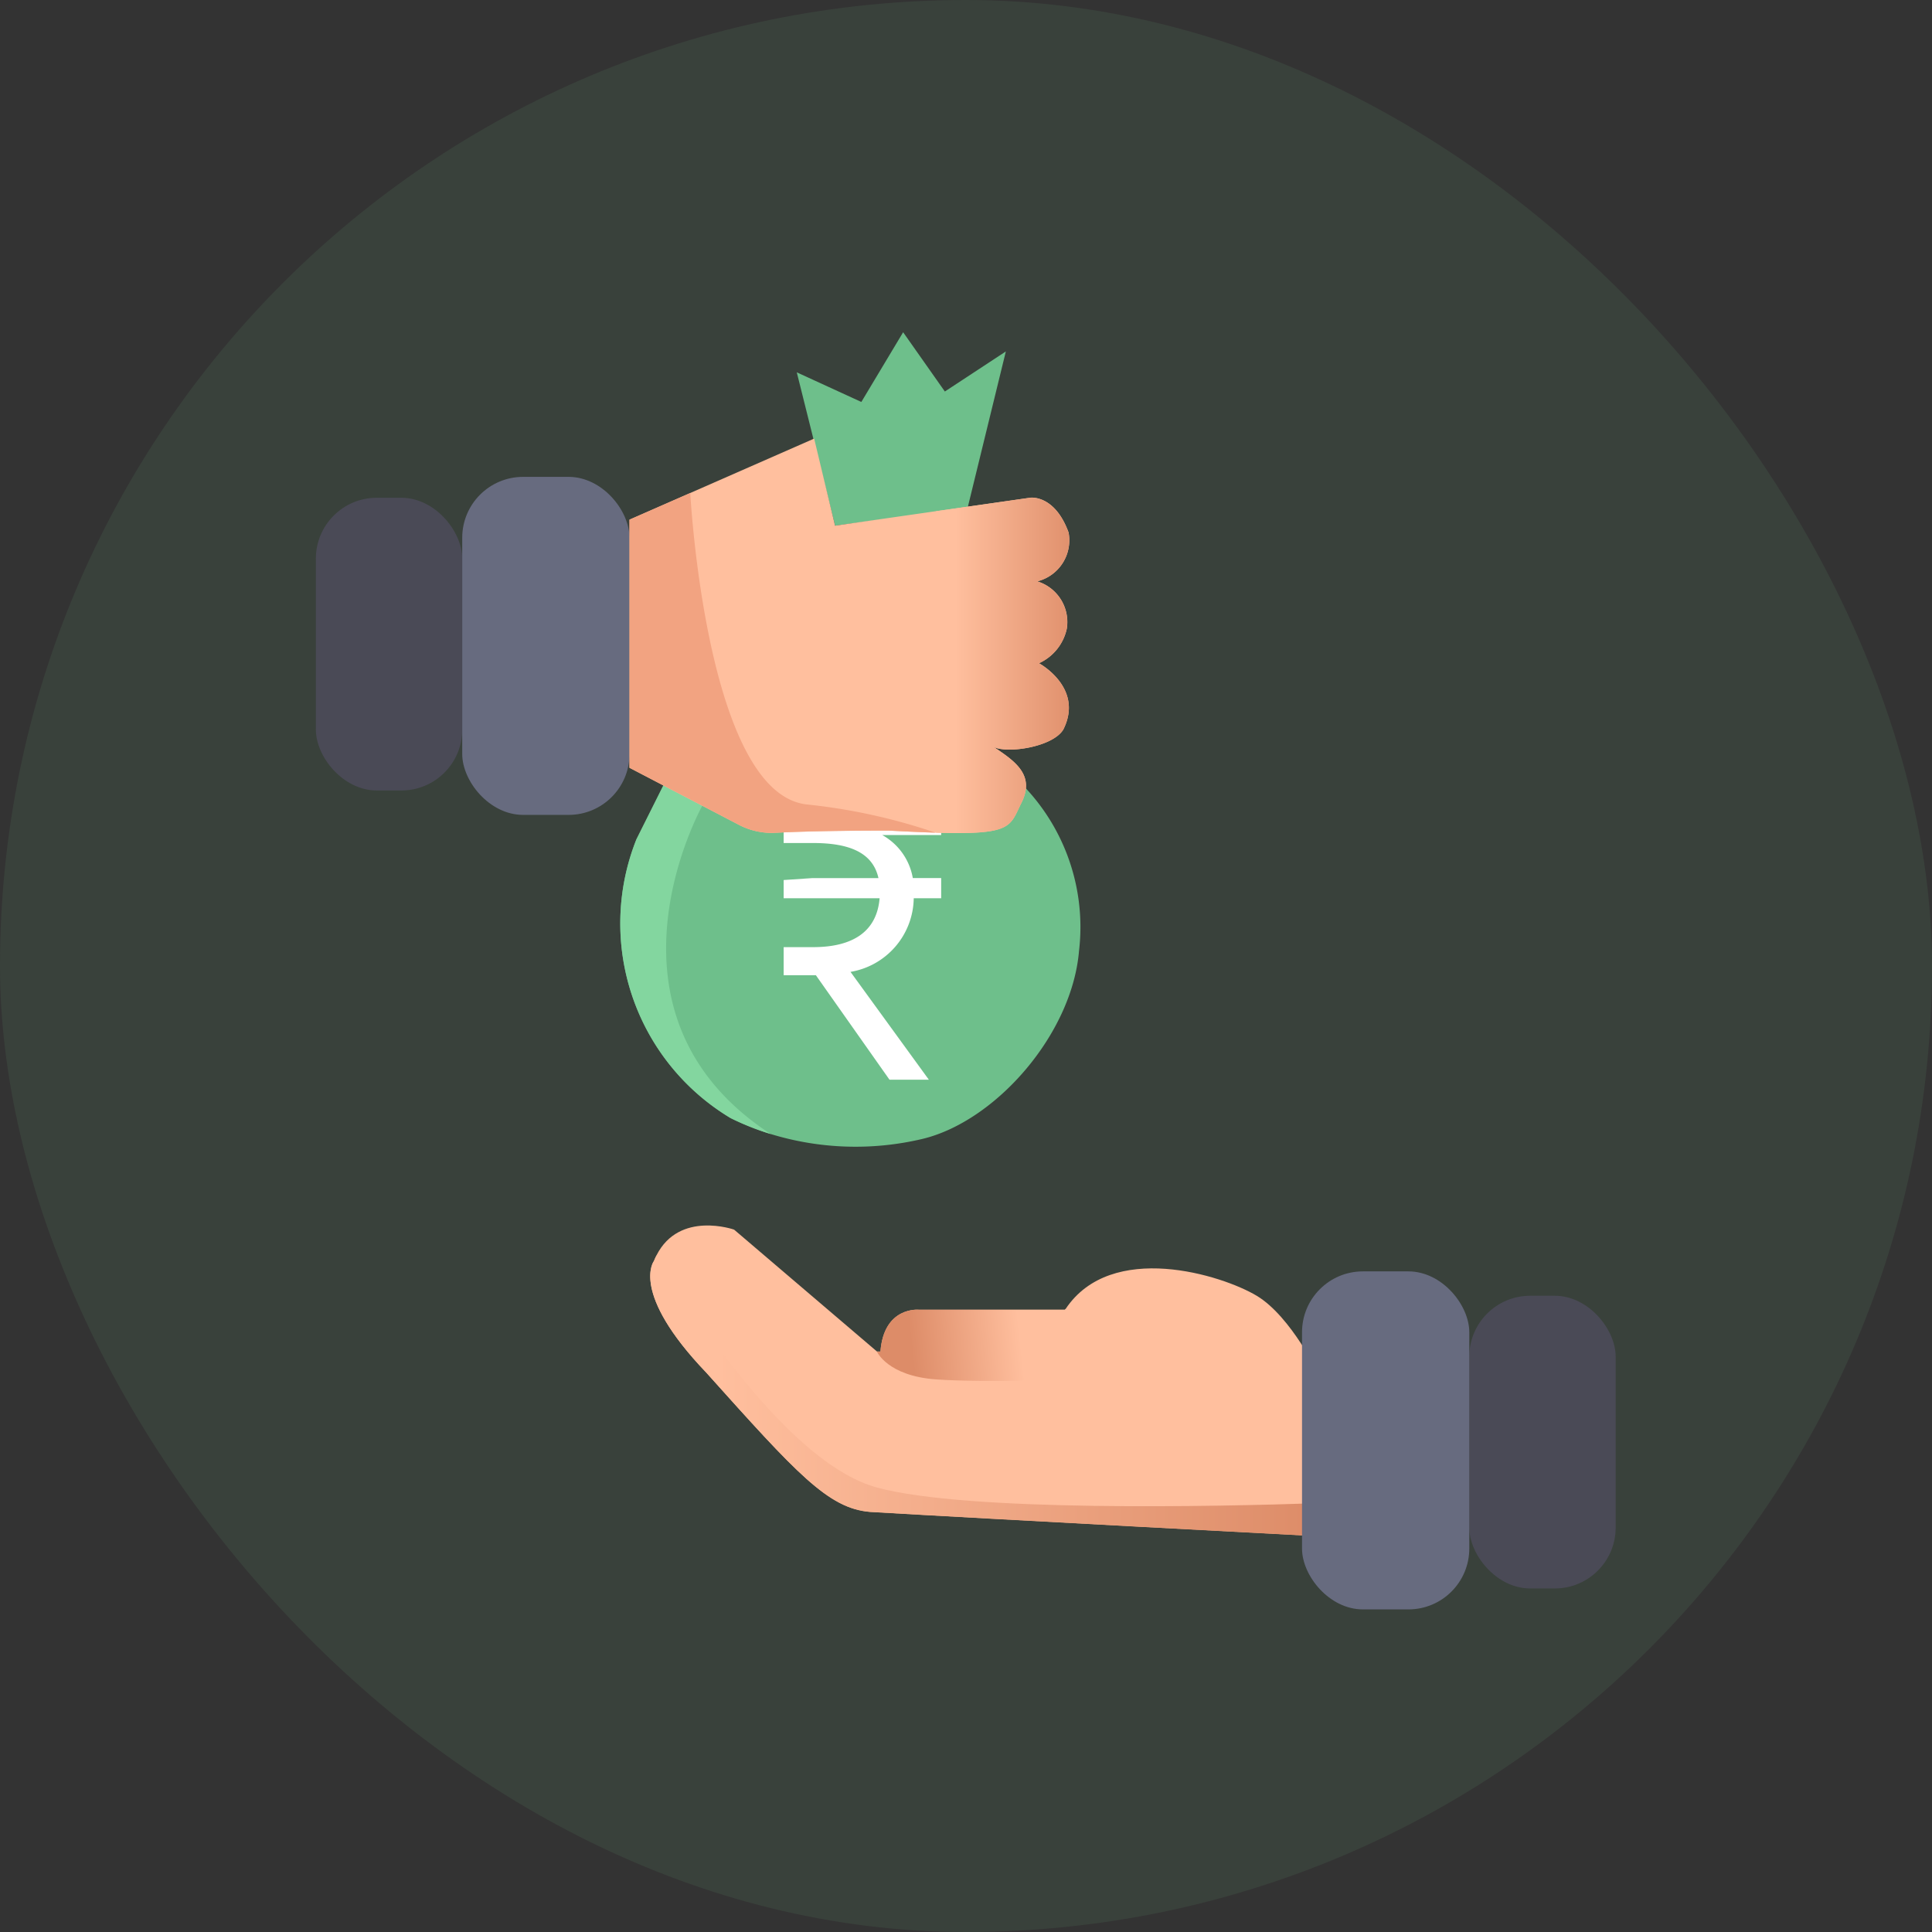 <svg xmlns="http://www.w3.org/2000/svg" xmlns:xlink="http://www.w3.org/1999/xlink" width="93" height="93" viewBox="0 0 93 93">
    <rect x="0" y="0" width="93" height="93" fill="#333333" stroke="none"/>
    <defs>
        <linearGradient id="qfraqitgnc" x1="1.082" y1=".478" x2=".16" y2=".516" gradientUnits="objectBoundingBox">
            <stop offset=".4" stop-color="#ffbf9e"/>
            <stop offset=".99" stop-color="#dd8c68"/>
        </linearGradient>
        <linearGradient id="ifo8vb86fa" y1=".5" x2="1" y2=".5" gradientUnits="objectBoundingBox">
            <stop offset=".13" stop-color="#ffbf9e"/>
            <stop offset=".99" stop-color="#dd8c68"/>
        </linearGradient>
        <linearGradient id="pax3nji8pd" x1="0" y1=".5" x2="1" y2=".5" xlink:href="#ifo8vb86fa"/>
        <clipPath id="ml5g5nm6rb">
            <rect data-name="Rectangle 6526" width="93" height="93" rx="46.5" transform="translate(155 647)" style="fill:#000036;opacity:.05"/>
        </clipPath>
    </defs>
    <g data-name="Mask Group 73" transform="translate(-155 -647)" style="clip-path:url(#ml5g5nm6rb)">
        <g data-name="Dash Category Icons_Advance Salary" transform="translate(153.139 645.141)">
            <path data-name="Rectangle 6521" style="opacity:.1;fill:#6ebf8b" d="M0 0h96.72v96.72H0z"/>
            <path data-name="Path 1192" d="M375.565 426.548c-.335 4.029-4.021 8.218-7.548 9.058a13.962 13.962 0 0 1-7.3-.239 12.736 12.736 0 0 1-1.929-.768 10.926 10.926 0 0 1-4.529-13.419l2.013-4.026.8-.089c2.859-.285 12.545-1.1 14.967.757a9.8 9.8 0 0 1 3.526 8.726z" transform="translate(-321.763 -378.921)" style="fill:#6ebf8b"/>
            <path data-name="Path 1193" d="M360.719 439.692a12.723 12.723 0 0 1-1.929-.768 10.926 10.926 0 0 1-4.529-13.419l2.013-4.026.8-.089.357 2.5s-5.603 9.999 3.288 15.802z" transform="translate(-321.763 -383.246)" style="fill:#83d69f"/>
            <path data-name="Path 1194" d="M401.755 683.387v7.719s-15.935-.839-21.638-1.175c-2.012-.168-3.522-1.845-7.884-6.709-3.69-3.857-2.516-5.367-2.516-5.367.039-.1.081-.188.125-.275 1.1-2.166 3.734-1.234 3.734-1.234l6.879 5.868h.168c.168-2.181 1.845-2.012 1.845-2.012h7.041l.026-.039c2.2-3.3 7.53-1.635 9.2-.632s3.02 3.856 3.02 3.856z" transform="translate(-336.378 -615.297)" style="fill:#ffbf9e"/>
            <path data-name="Path 1195" d="M501.689 724.594s-4.529.167-6.877 0-2.852-1.342-2.852-1.342h.168c.168-2.181 1.845-2.012 1.845-2.012h7.041l.026-.039.143.039z" transform="translate(-447.888 -656.335)" style="fill:url(#qfraqitgnc)"/>
            <path data-name="Path 1196" d="M401.755 704.161v1.6s-15.935-.839-21.638-1.175c-2.012-.168-3.522-1.845-7.884-6.709-3.69-3.857-2.516-5.367-2.516-5.367.039-.1.081-.188.125-.275 2.145 3.523 6.6 10.082 10.612 11.176 4.346 1.181 16.346.92 21.301.75z" transform="translate(-336.378 -629.947)" style="fill:url(#ifo8vb86fa)"/>
            <path data-name="Path 1197" d="m448.68 195.65 1.845 7.381 6.374-.839 1.845-7.548-2.936 1.929-2.008-2.853-2.012 3.356z" transform="translate(-408.465 -175.868)" style="fill:#6ebf8b"/>
            <path data-name="Path 1198" d="M449.171 454.39h-7.581v1.354h1.416c1.759 0 2.873.466 3.148 1.688h-3.171l-1.393.094v.877h4.619c-.133 1.6-1.285 2.353-3.2 2.353h-1.419v1.353h1.552l3.543 5.028h1.894l-3.771-5.19a3.648 3.648 0 0 0 3.044-3.545h1.321v-.972h-1.366a2.941 2.941 0 0 0-1.471-2.07h2.837z" transform="translate(-402.007 -413.305)" style="fill:#fff"/>
            <rect data-name="Rectangle 6522" width="7.046" height="14.09" rx="2.93" transform="translate(17.066 25.82)" style="fill:#4a4a56"/>
            <rect data-name="Rectangle 6523" width="8.052" height="16.271" rx="2.93" transform="translate(24.111 24.814)" style="fill:#676b7f"/>
            <rect data-name="Rectangle 6524" width="7.046" height="14.09" rx="2.93" transform="rotate(180 39.817 39.161)" style="fill:#4a4a56"/>
            <rect data-name="Rectangle 6525" width="8.052" height="16.271" rx="2.93" transform="rotate(180 36.294 39.665)" style="fill:#676b7f"/>
            <path data-name="Path 1199" d="M379.223 265.173c-.5.839-2.684 1.174-3.355.839 1.007.671 2.013 1.341 1.342 2.684-.572 1.145-.413 1.558-4.11 1.444h-.032c-.624-.02-1.364-.053-2.233-.1-2.857 0-4.557.057-5.473.105a3.4 3.4 0 0 1-1.748-.379l-5.275-2.75v-11.945l2.925-1.283 5.965-2.619 1.006 4.193 4.868-.7 4.529-.648s1.175-.168 1.846 1.677a2.036 2.036 0 0 1-1.51 2.349 2.048 2.048 0 0 1 1.426 2.265 2.375 2.375 0 0 1-1.342 1.677s2.183 1.177 1.171 3.191z" transform="translate(-326.177 -228.198)" style="fill:#ffbf9e"/>
            <path data-name="Path 1200" d="M373.069 296.9c-.624-.02-1.364-.053-2.233-.1-2.857 0-4.557.057-5.473.105a3.4 3.4 0 0 1-1.748-.379l-5.275-2.75v-11.943l2.925-1.283s.765 14.49 5.629 14.994a28.088 28.088 0 0 1 6.175 1.356z" transform="translate(-326.177 -254.959)" style="fill:#f2a381"/>
            <path data-name="Path 1201" d="M530.082 294.235c-.5.839-2.684 1.174-3.355.839 1.007.671 2.013 1.341 1.342 2.684-.572 1.145-.413 1.558-4.11 1.444v-15.474l4.528-.648s1.175-.168 1.846 1.677a2.036 2.036 0 0 1-1.51 2.349 2.048 2.048 0 0 1 1.426 2.265 2.375 2.375 0 0 1-1.342 1.677s2.187 1.173 1.175 3.187z" transform="translate(-477.036 -257.26)" style="fill:url(#pax3nji8pd)"/>
        </g>
    </g>
</svg>
